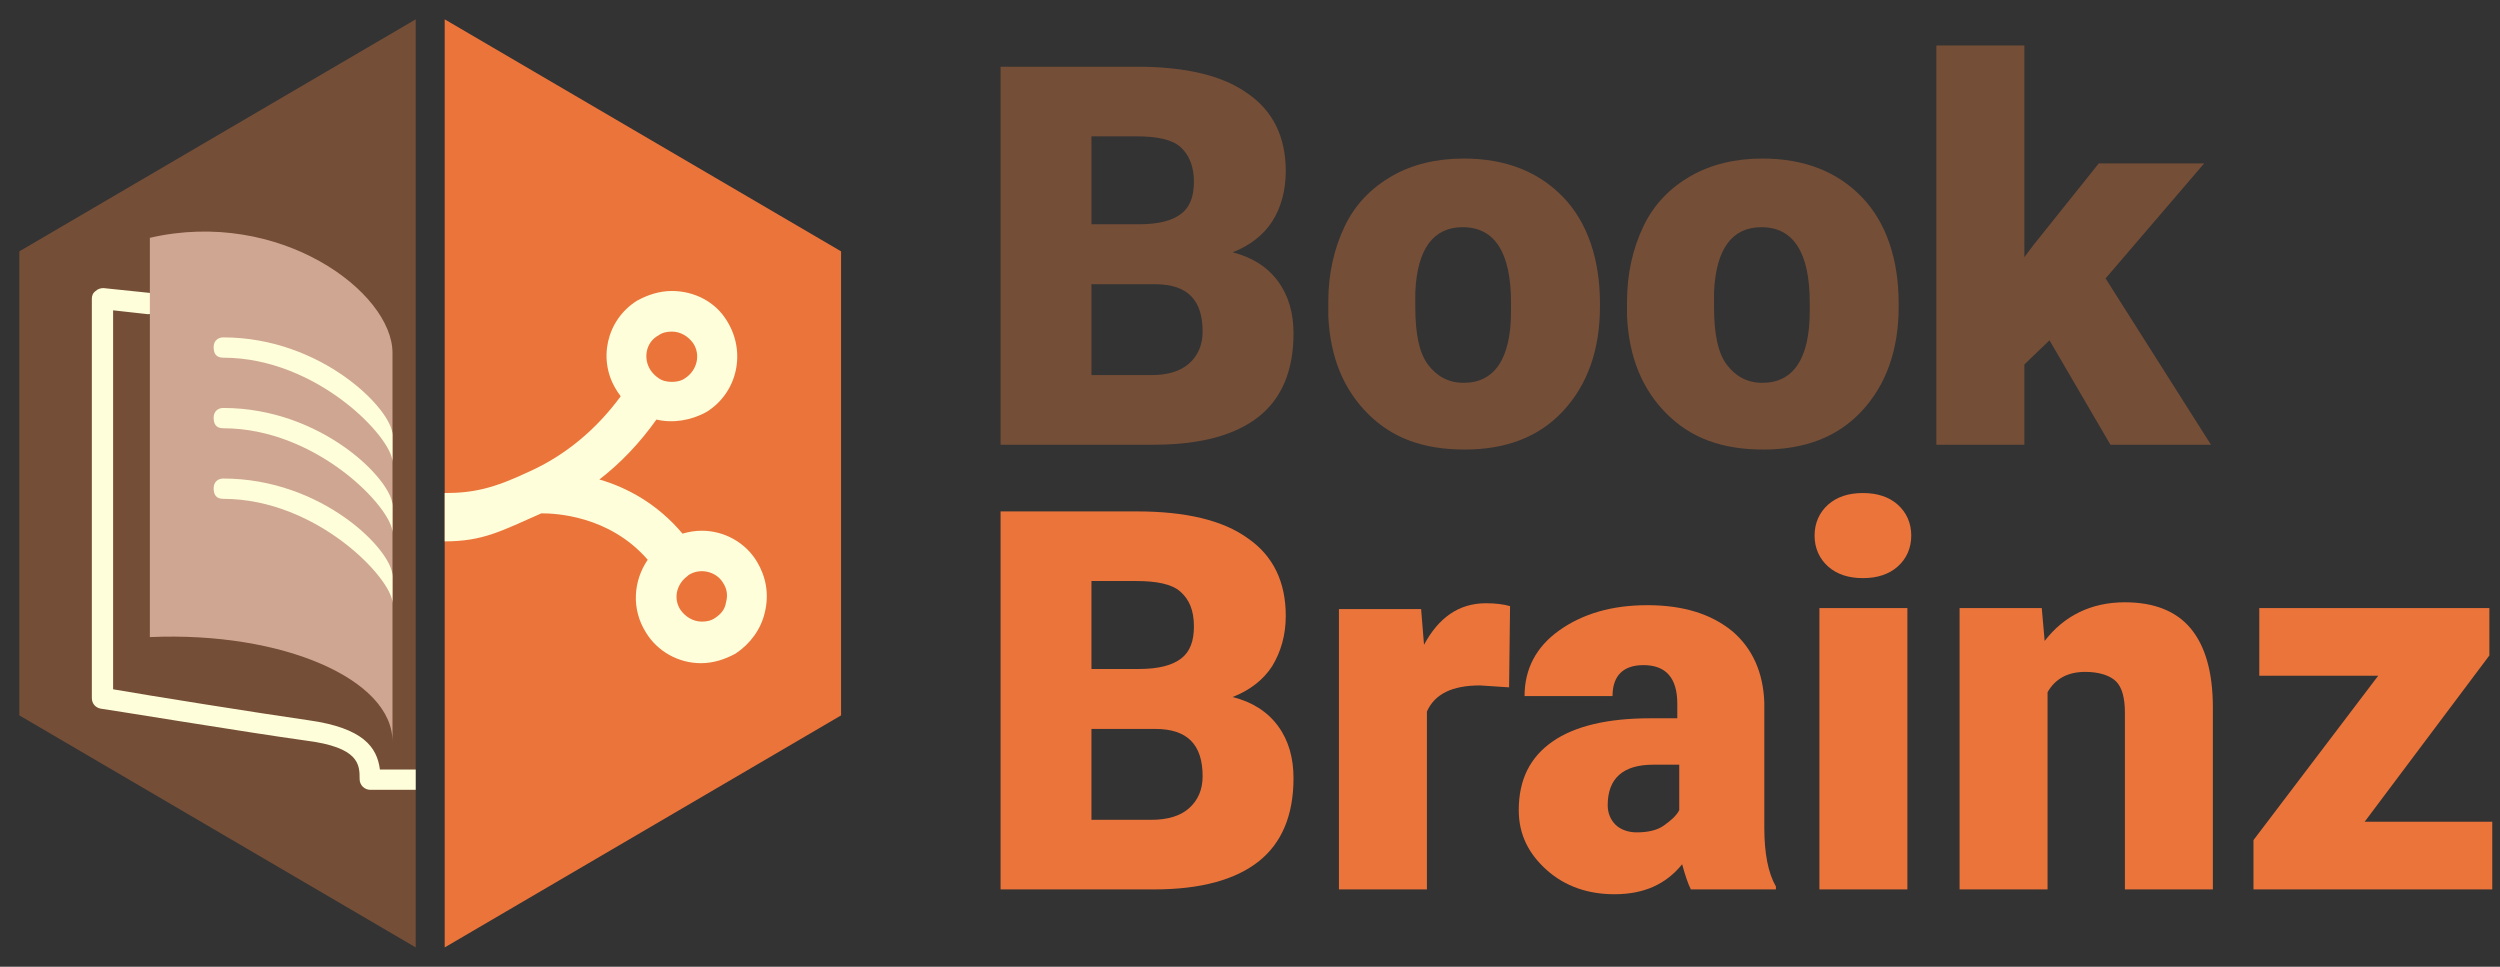 <?xml version="1.0" encoding="utf-8"?>
<!-- Generator: Adobe Illustrator 26.2.1, SVG Export Plug-In . SVG Version: 6.00 Build 0)  -->
<svg version="1.1" id="a" xmlns="http://www.w3.org/2000/svg" xmlns:xlink="http://www.w3.org/1999/xlink" x="0px" y="0px"
	 width="258.6px" height="100px" viewBox="0 0 258.6 100" style="enable-background:new 0 0 258.6 100;" xml:space="preserve">
<rect x="0" y="0" width="258.6" height="100" fill="#333333" stroke="none"/>
<style type="text/css">
	.st0{fill:#EB743B;}
	.st1{fill:#754E37;}
	.st2{fill:#FFFEDB;}
	.st3{fill:#CFA691;}
</style>
<g>
	<polygon class="st0" points="46,2 46,98 87,74 87,26 	"/>
	<polygon class="st1" points="43,2 2,26 2,74 43,98 	"/>
	<path class="st2" d="M78.3,58.1c-1.2-2-3.4-3.2-5.7-3.2c-0.7,0-1.3,0.1-2,0.3c-2.6-3.1-5.8-4.8-8.6-5.6c2.2-1.7,4.2-3.8,5.9-6.2
		c1.7,0.4,3.6,0.1,5.2-0.8c3.2-2,4.1-6.2,2.1-9.4c-1.2-2-3.4-3.1-5.7-3.1c-1.3,0-2.5,0.4-3.6,1c-3.2,2-4.1,6.2-2.1,9.3
		c0.1,0.2,0.3,0.4,0.4,0.6c-2.5,3.4-5.7,6.1-9.5,7.8h0C51.1,50.5,49,51,46,51v5c4,0,5.9-1.1,10-2.9c1.4,0,7,0.2,11,4.8
		c-1.5,2.2-1.7,5.1-0.2,7.5c1.2,2,3.4,3.2,5.7,3.2c1.3,0,2.5-0.4,3.6-1c1.5-1,2.6-2.5,3-4.2C79.6,61.4,79.2,59.6,78.3,58.1
		L78.3,58.1z M68.1,34.7c0.4-0.3,0.9-0.4,1.4-0.4c0.9,0,1.7,0.5,2.2,1.2c0.8,1.2,0.4,2.8-0.8,3.6c-0.4,0.3-0.9,0.4-1.4,0.4
		s-1-0.1-1.4-0.4c-0.3-0.2-0.6-0.5-0.8-0.8C66.5,37.1,66.8,35.4,68.1,34.7L68.1,34.7z M75.1,62.3C75,63,74.6,63.5,74,63.9
		c-0.4,0.3-0.9,0.4-1.4,0.4c-0.9,0-1.7-0.5-2.2-1.2c-0.8-1.2-0.4-2.7,0.7-3.5l0.1-0.1c1.2-0.8,2.9-0.4,3.6,0.8
		C75.2,60.9,75.3,61.6,75.1,62.3z"/>
	<g>
		<path class="st2" d="M43,81.7h-4.7c-0.6,0-1.1-0.5-1.1-1.1c0-1.5,0-3.3-5.6-4c-5.8-0.8-21-3.3-21.2-3.3c-0.5-0.1-0.9-0.5-0.9-1.1
			V30.9c0-0.3,0.1-0.6,0.4-0.8c0.2-0.2,0.5-0.3,0.8-0.3l4.8,0.5c0.6,0.1,1,0.6,1,1.2s-0.6,1-1.2,1l-3.6-0.4v39.2
			c3.4,0.6,15.3,2.5,20.2,3.2c5.7,0.8,7.1,2.8,7.4,5.1H43L43,81.7L43,81.7z"/>
		<path class="st3" d="M40.6,36.5c0-6.3-11.7-15-25.1-11.9v41.3c13.8-0.6,25.1,4.4,25.1,10.8V36.5z"/>
		<g>
			<path class="st2" d="M23.1,34.9c-0.6,0-1,0.4-1,1c0,0.6,0.2,1.1,1,1.1c9.7,0,17.5,8.3,17.5,10.8v-2.8
				C40.6,42.4,33.3,34.9,23.1,34.9C23.1,34.9,23.1,34.9,23.1,34.9z"/>
			<path class="st2" d="M23.1,42.2c-0.6,0-1,0.4-1,1c0,0.6,0.2,1.1,1,1.1c9.7,0,17.5,8.3,17.5,10.8v-2.8
				C40.6,49.7,33.3,42.2,23.1,42.2C23.1,42.2,23.1,42.2,23.1,42.2z"/>
			<path class="st2" d="M23.1,49.5c-0.6,0-1,0.4-1,1c0,0.6,0.2,1.1,1,1.1c9.7,0,17.5,8.3,17.5,10.8v-2.8
				C40.6,56.9,33.3,49.5,23.1,49.5C23.1,49.5,23.1,49.5,23.1,49.5z"/>
		</g>
	</g>
</g>
<g>
	<path class="st1" d="M103.5,46V6.9h14.1c5,0,8.9,0.9,11.5,2.8c2.6,1.8,3.9,4.5,3.9,8c0,2-0.5,3.8-1.4,5.2c-0.9,1.4-2.3,2.5-4.1,3.2
		c2,0.5,3.6,1.5,4.7,3c1.1,1.5,1.6,3.3,1.6,5.4c0,3.8-1.2,6.7-3.6,8.6c-2.4,1.9-6,2.9-10.8,2.9C119.3,46,103.5,46,103.5,46z
		 M112.9,23.2h4.9c2.1,0,3.5-0.4,4.4-1.1s1.3-1.8,1.3-3.3c0-1.6-0.5-2.8-1.4-3.6s-2.5-1.1-4.6-1.1h-4.6V23.2z M112.9,29.4v9.4h6.2
		c1.7,0,3-0.4,3.9-1.2c0.9-0.8,1.4-1.9,1.4-3.3c0-3.3-1.6-4.9-4.9-4.9H112.9z"/>
	<path class="st1" d="M137.4,31.2c0-2.9,0.6-5.5,1.7-7.8c1.1-2.3,2.8-4,4.9-5.2s4.6-1.8,7.4-1.8c4.4,0,7.8,1.4,10.3,4
		s3.8,6.4,3.8,11v0.3c0,4.5-1.3,8.1-3.8,10.8c-2.5,2.7-5.9,4-10.2,4s-7.5-1.2-10-3.7c-2.5-2.5-3.9-5.8-4.1-10.1L137.4,31.2
		L137.4,31.2z M146.4,31.8c0,2.7,0.4,4.7,1.3,5.9s2.1,1.9,3.7,1.9c3.2,0,4.9-2.5,4.9-7.4v-0.9c0-5.2-1.7-7.8-5-7.8
		c-3,0-4.7,2.2-4.9,6.7L146.4,31.8L146.4,31.8z"/>
	<path class="st1" d="M168.3,31.2c0-2.9,0.6-5.5,1.7-7.8c1.1-2.3,2.8-4,4.9-5.2s4.6-1.8,7.4-1.8c4.4,0,7.8,1.4,10.3,4
		s3.8,6.4,3.8,11v0.3c0,4.5-1.3,8.1-3.8,10.8c-2.5,2.7-5.9,4-10.2,4s-7.5-1.2-10-3.7c-2.5-2.5-3.9-5.8-4.1-10.1L168.3,31.2
		L168.3,31.2z M177.3,31.8c0,2.7,0.4,4.7,1.3,5.9s2.1,1.9,3.7,1.9c3.2,0,4.9-2.5,4.9-7.4v-0.9c0-5.2-1.7-7.8-5-7.8
		c-3,0-4.7,2.2-4.9,6.7L177.3,31.8L177.3,31.8z"/>
	<path class="st1" d="M212,35.2l-2.6,2.5V46h-9.1V4.7h9.1v21.9l0.9-1.2l6.8-8.5H228l-10.2,11.9L228.7,46h-10.4L212,35.2L212,35.2z"
		/>
	<path class="st0" d="M103.5,92V52.9h14.1c5,0,8.9,0.9,11.5,2.8c2.6,1.8,3.9,4.5,3.9,8c0,2-0.5,3.7-1.4,5.2
		c-0.9,1.4-2.3,2.5-4.1,3.2c2,0.5,3.6,1.5,4.7,3s1.6,3.3,1.6,5.4c0,3.8-1.2,6.7-3.6,8.6c-2.4,1.9-6,2.9-10.8,2.9
		C119.3,92,103.5,92,103.5,92z M112.9,69.2h4.9c2.1,0,3.5-0.4,4.4-1.1s1.3-1.8,1.3-3.3c0-1.7-0.5-2.8-1.4-3.6s-2.5-1.1-4.6-1.1h-4.6
		V69.2z M112.9,75.4v9.4h6.2c1.7,0,3-0.4,3.9-1.2c0.9-0.8,1.4-1.9,1.4-3.3c0-3.3-1.6-4.9-4.9-4.9C119.5,75.4,112.9,75.4,112.9,75.4z
		"/>
	<path class="st0" d="M156.1,71.1l-3-0.2c-2.9,0-4.7,0.9-5.5,2.7V92h-9.1V63h8.5l0.3,3.7c1.5-2.8,3.6-4.3,6.4-4.3
		c1,0,1.8,0.1,2.5,0.3L156.1,71.1L156.1,71.1z"/>
	<path class="st0" d="M174.9,92c-0.3-0.6-0.6-1.5-0.9-2.6c-1.7,2.1-4,3.1-7,3.1c-2.7,0-5.1-0.8-7-2.5c-1.9-1.7-2.9-3.7-2.9-6.2
		c0-3.2,1.2-5.5,3.5-7.1s5.7-2.4,10.1-2.4h2.8v-1.5c0-2.7-1.2-4-3.5-4c-2.1,0-3.2,1.1-3.2,3.2h-9.1c0-2.8,1.2-5.1,3.6-6.8
		s5.4-2.6,9.1-2.6s6.6,0.9,8.8,2.7c2.1,1.8,3.2,4.3,3.3,7.4v12.9c0,2.7,0.4,4.7,1.2,6.1V92L174.9,92L174.9,92z M169.3,86.1
		c1.1,0,2.1-0.2,2.8-0.7c0.7-0.5,1.3-1,1.6-1.6v-4.7H171c-3.1,0-4.7,1.4-4.7,4.2c0,0.8,0.3,1.5,0.8,2S168.4,86.1,169.3,86.1z"/>
	<path class="st0" d="M187.7,55.4c0-1.3,0.5-2.4,1.4-3.2c0.9-0.8,2.1-1.2,3.6-1.2s2.7,0.4,3.6,1.2c0.9,0.8,1.4,1.9,1.4,3.2
		s-0.5,2.4-1.4,3.2s-2.1,1.2-3.6,1.2s-2.7-0.4-3.6-1.2S187.7,56.7,187.7,55.4z M197.3,92h-9.1V62.9h9.1V92z"/>
	<path class="st0" d="M211.2,62.9l0.3,3.4c2-2.6,4.8-4,8.3-4c3,0,5.3,0.9,6.8,2.7c1.5,1.8,2.3,4.5,2.3,8.2V92h-9.1V73.7
		c0-1.5-0.3-2.6-0.9-3.2s-1.7-1-3.2-1c-1.8,0-3.1,0.7-3.9,2.1V92h-9.1V62.9L211.2,62.9L211.2,62.9z"/>
	<path class="st0" d="M244.6,85h13.2v7h-24.7v-5.1l12.9-17h-12.3v-7h23.8v4.9C257.5,67.8,244.6,85,244.6,85z"/>
</g>
</svg>
